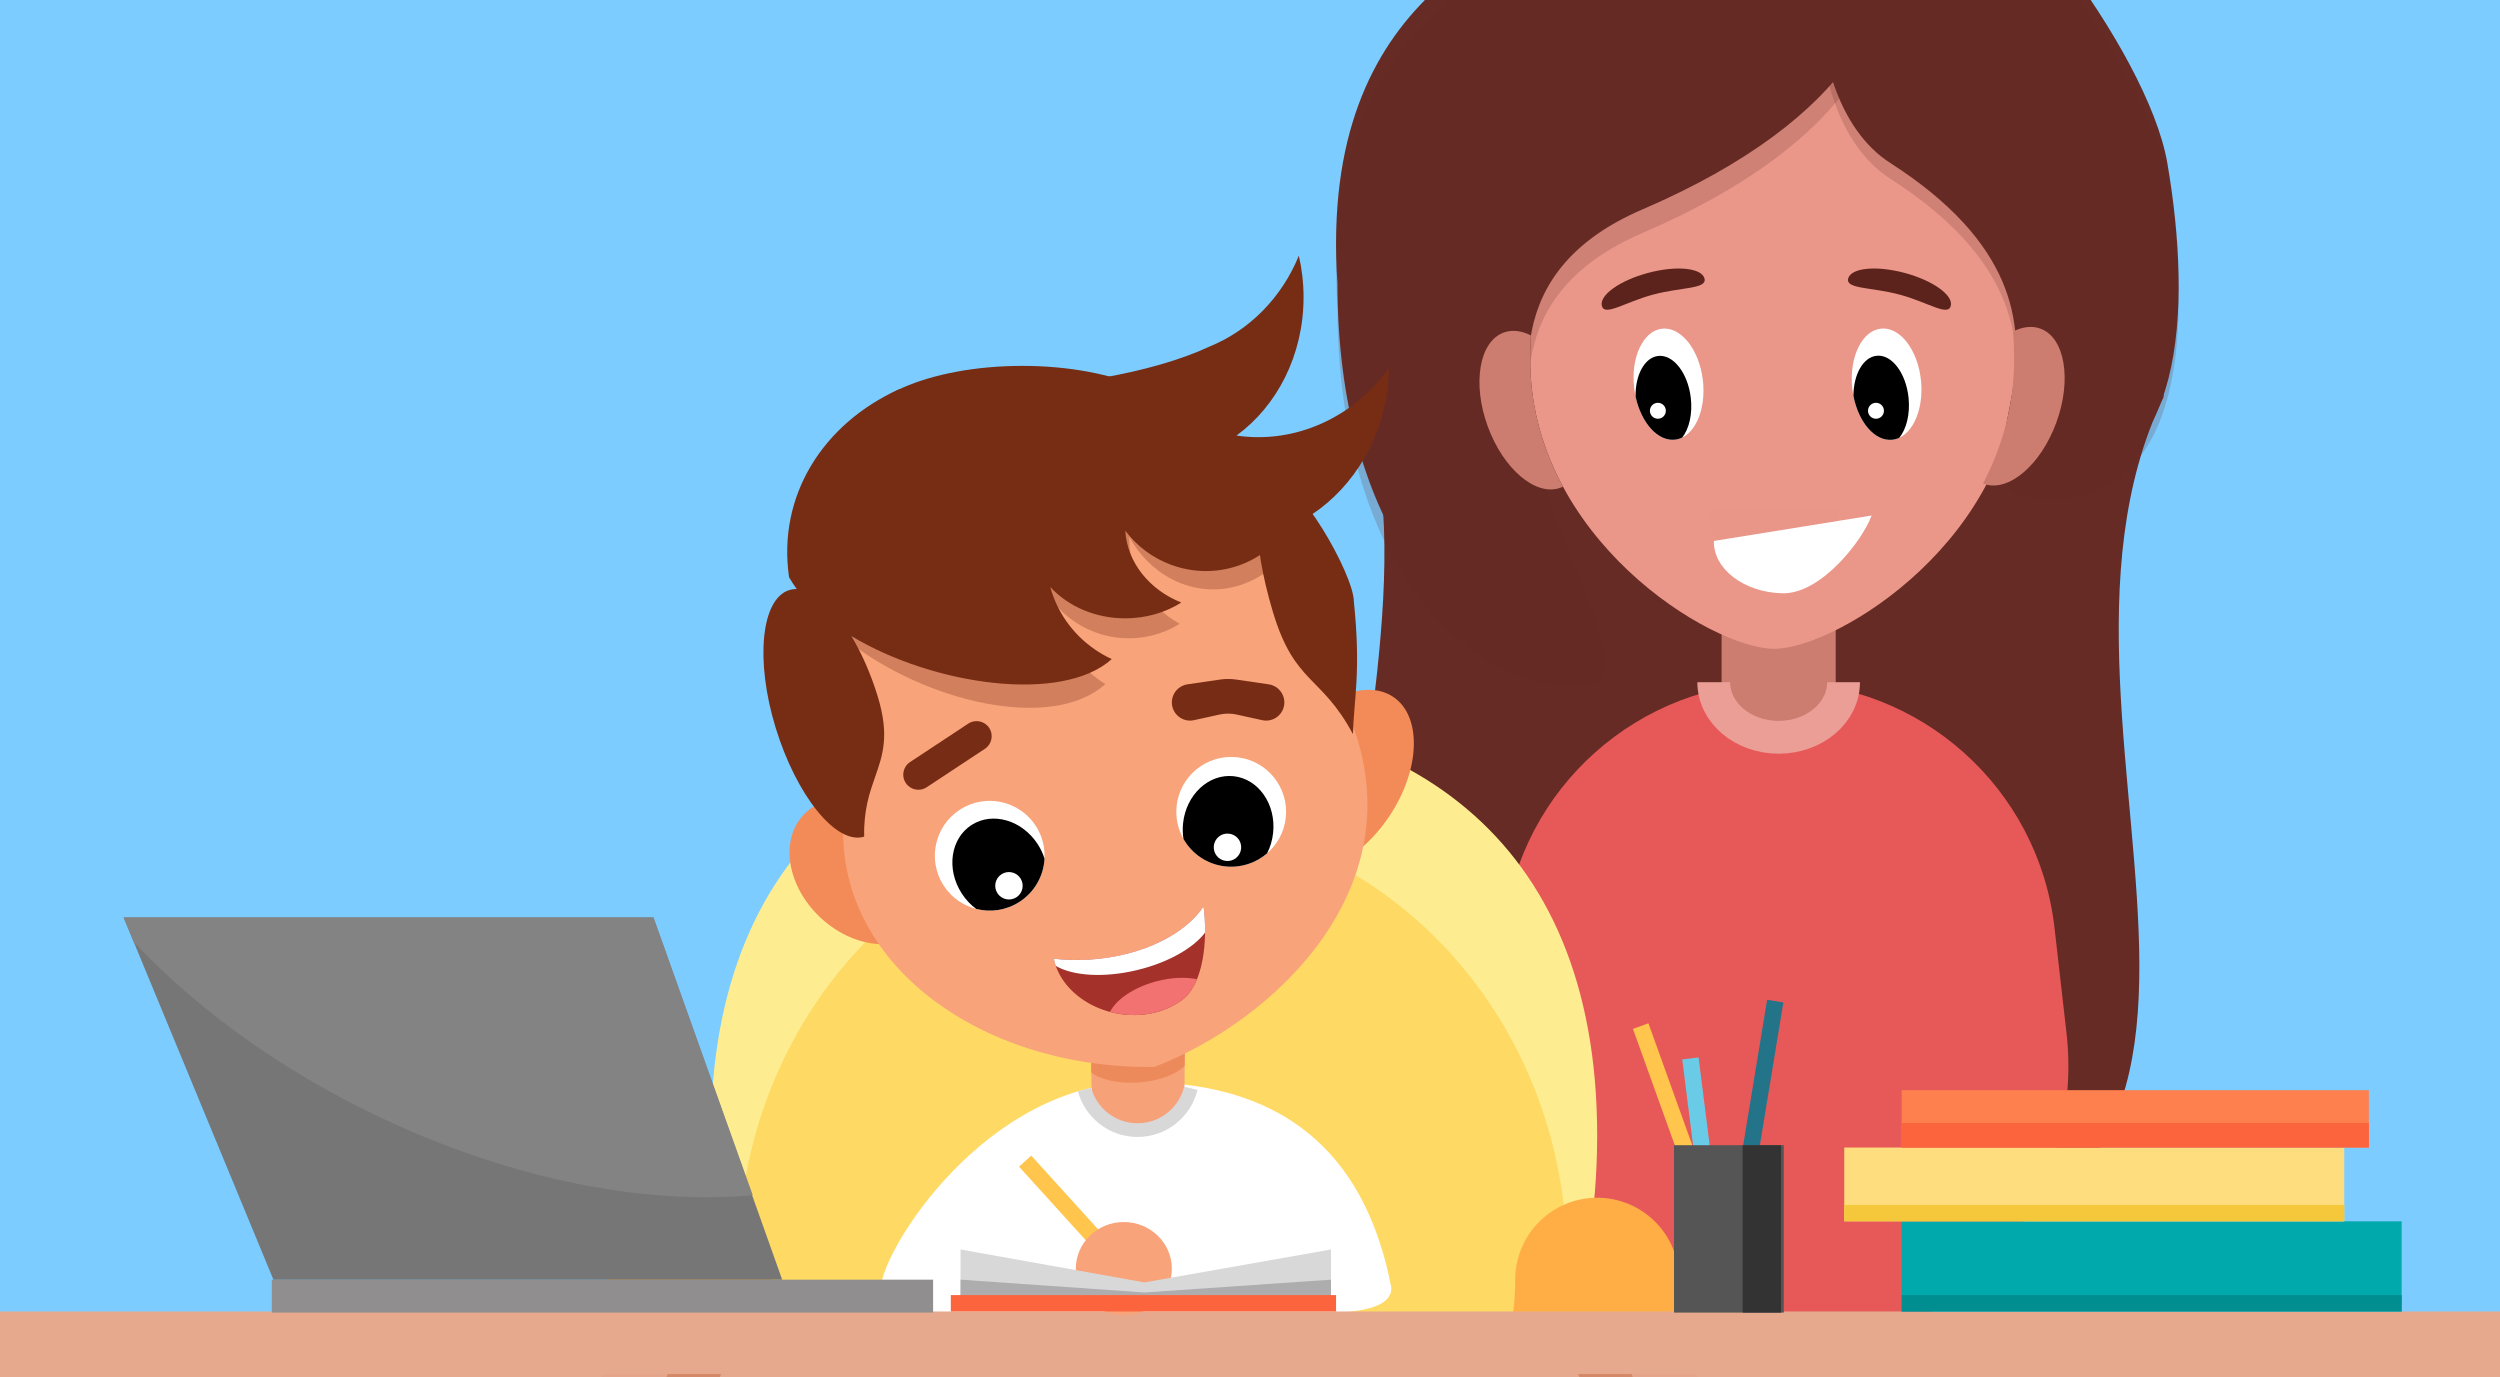 <svg width="305" height="168" viewBox="0 0 305 168" fill="none" xmlns="http://www.w3.org/2000/svg">
<rect x="0" y="0" width="305" height="168" fill="#808080" stroke="none"/>
<g clip-path="url(#clip0)">
<rect width="305" height="168" fill="white"/>
<rect x="-26.81" y="-12.287" width="336.81" height="176.517" fill="#7CCCFF"/>
<path d="M263.96 48.434C243.537 90.671 292.738 155.225 215.223 155.225C131.393 155.225 180.483 88.24 166.017 48.434C166.017 16.758 188.179 10.278 215.223 10.278C242.268 10.278 263.96 16.758 263.96 48.434Z" fill="#662B24"/>
<path d="M183.534 113.071C185.533 96.056 199.953 83.231 217.085 83.231V83.231C234.261 83.231 248.702 96.12 250.649 113.185L252.113 126.03C254.5 146.961 238.129 165.304 217.063 165.304V165.304C195.948 165.304 179.563 146.881 182.026 125.911L183.534 113.071Z" fill="#E75858"/>
<path fill-rule="evenodd" clip-rule="evenodd" d="M210.036 73.632H223.955V86.108L219.835 89.471H214.087L214.185 89.231L210.036 85.844V73.632Z" fill="#CC7D70"/>
<path d="M246.201 43.875C246.201 65.611 224.123 79.152 216.444 79.152C208.764 79.152 186.686 65.611 186.686 43.875C186.686 22.139 200.009 4.518 216.444 4.518C232.878 4.518 246.201 22.139 246.201 43.875Z" fill="#EA9789"/>
<path d="M264.411 19.877C267.515 37.875 266.476 58.993 250.041 58.993C233.606 58.993 261.277 39.555 230.603 19.877C217.884 11.717 219.419 -19 235.854 -19C242.333 -19 262.012 5.958 264.411 19.877Z" fill="#662B24"/>
<path d="M264.411 21.797C267.515 39.795 266.476 60.913 250.041 60.913C233.606 60.913 261.277 41.475 230.603 21.797C217.884 13.637 219.419 -17.08 235.854 -17.08C242.333 -17.08 262.012 7.878 264.411 21.797Z" fill="#662B24" fill-opacity="0.2"/>
<path fill-rule="evenodd" clip-rule="evenodd" d="M208.427 62.113C208.427 66.354 211.973 69.792 216.346 69.792C220.72 69.792 224.266 66.354 224.266 62.113H208.427Z" fill="#A4312A" fill-opacity="0.01"/>
<path d="M237.993 37.328C237.645 38.63 235.2 36.867 231.743 35.941C228.287 35.015 225.127 35.276 225.476 33.974C225.825 32.673 228.909 32.37 232.366 33.296C235.822 34.222 238.342 36.028 237.993 37.328Z" fill="#5C231C"/>
<path d="M195.43 37.328C195.779 38.63 198.224 36.867 201.68 35.941C205.137 35.015 208.296 35.276 207.947 33.974C207.599 32.673 204.514 32.37 201.057 33.296C197.601 34.222 195.081 36.028 195.43 37.328Z" fill="#5C231C"/>
<path fill-rule="evenodd" clip-rule="evenodd" d="M241.927 58.993C244.247 54.563 245.721 49.492 245.721 43.875C245.721 42.718 245.684 41.572 245.61 40.441C246.748 39.866 247.894 39.714 248.924 40.09C251.912 41.18 252.787 46.303 250.879 51.533C248.97 56.762 245.001 60.117 242.013 59.026C241.984 59.016 241.955 59.005 241.927 58.993Z" fill="#CC7D70"/>
<path d="M200.359 25.556C166.359 40.157 207.359 80.832 192.517 80.832C177.676 80.832 163.168 64.533 163.168 34.516C160.733 -1.329 185.386 -7.48 194.264 -13.085C226.415 -33.384 252.186 3.3 200.359 25.556Z" fill="#662B24"/>
<path d="M200.359 28.436C166.359 43.037 207.359 83.711 192.517 83.711C177.676 83.711 163.168 67.413 163.168 37.395C160.733 1.551 185.386 -4.6 194.264 -10.205C226.415 -30.504 252.186 6.18 200.359 28.436Z" fill="#662B24" fill-opacity="0.2"/>
<path fill-rule="evenodd" clip-rule="evenodd" d="M186.769 40.919C185.632 40.346 184.486 40.194 183.457 40.57C180.469 41.66 179.594 46.783 181.503 52.013C183.411 57.242 187.38 60.597 190.369 59.506C190.476 59.467 190.581 59.423 190.683 59.373C188.247 54.853 186.686 49.654 186.686 43.875C186.686 42.88 186.714 41.895 186.769 40.919Z" fill="#CC7D70"/>
<path d="M224.915 83.231C224.915 86.942 221.369 89.951 216.995 89.951C212.622 89.951 209.076 86.942 209.076 83.231" stroke="#EB9E96" stroke-width="4"/>
<ellipse cx="230.167" cy="46.869" rx="4.218" ry="6.814" transform="rotate(-5.66 230.167 46.869)" fill="white"/>
<path fill-rule="evenodd" clip-rule="evenodd" d="M226.117 48.297C226.128 45.678 227.306 43.566 228.961 43.402C230.807 43.219 232.548 45.53 232.848 48.563C233.045 50.547 232.577 52.349 231.713 53.41C231.436 53.538 231.144 53.62 230.839 53.65C228.735 53.859 226.744 51.53 226.117 48.297Z" fill="black"/>
<ellipse cx="203.56" cy="46.869" rx="4.218" ry="6.814" transform="rotate(-6.795 203.56 46.869)" fill="white"/>
<path fill-rule="evenodd" clip-rule="evenodd" d="M199.539 48.377C199.498 45.758 200.634 43.624 202.285 43.427C204.127 43.207 205.913 45.483 206.274 48.51C206.51 50.49 206.078 52.301 205.235 53.378C204.961 53.512 204.67 53.599 204.366 53.636C202.266 53.886 200.23 51.597 199.539 48.377Z" fill="black"/>
<path fill-rule="evenodd" clip-rule="evenodd" d="M209.095 65.997C209.018 69.417 212.761 72.276 217.457 72.382C222.152 72.489 227.22 65.966 228.335 62.893L209.095 65.997Z" fill="white"/>
<circle cx="228.869" cy="50.114" r="0.973" fill="white"/>
<circle cx="202.262" cy="50.114" r="0.973" fill="white"/>
<path d="M194.855 138.543C194.855 175.706 170.648 205.833 140.789 205.833C110.93 205.833 86.722 175.706 86.722 138.543C86.722 101.379 110.93 86.819 140.789 86.819C170.648 86.819 194.855 101.379 194.855 138.543Z" fill="#FEED90"/>
<path d="M140.621 207.675C168.54 207.675 191.173 183.543 191.173 153.775C191.173 124.007 168.54 99.876 140.621 99.876C112.703 99.876 90.07 124.007 90.07 153.775C90.07 183.543 112.703 207.675 140.621 207.675Z" fill="#FED964"/>
<path d="M194.856 156.119C194.856 182.373 170.049 203.657 139.45 203.657C108.851 203.657 84.044 182.373 84.044 156.119" stroke="#FFAE46" stroke-width="20" stroke-linecap="round" stroke-linejoin="round"/>
<path fill-rule="evenodd" clip-rule="evenodd" d="M139.64 167.683C139.898 167.623 140.159 167.562 140.424 167.501C181.21 177.971 178.923 185.005 170.969 200.382C169.248 203.713 167.672 206.981 166.155 210.121V210.121C162.774 217.12 159.704 223.481 156.025 228.478L159.041 200.725C159.687 194.784 155.03 189.597 149.054 189.597H130.364C124.18 189.597 119.463 195.134 120.451 201.241L124.914 228.889C120.461 223.776 116.996 216.765 113.123 208.931C111.613 205.879 110.043 202.702 108.329 199.464C100.411 184.516 98.138 177.678 138.733 167.501C139.038 167.57 139.339 167.638 139.64 167.707V167.683Z" fill="#52B3F0"/>
<path d="M157.863 162.814C157.863 173.908 153.333 177.545 139.282 177.545C125.232 177.545 121.539 173.908 121.539 162.814C121.539 151.721 125.232 137.371 139.282 137.371C153.333 137.371 157.863 151.721 157.863 162.814Z" fill="white"/>
<path fill-rule="evenodd" clip-rule="evenodd" d="M121.807 167.501C121.666 166.574 121.583 165.571 121.539 164.488H157.796C157.742 165.571 157.638 166.574 157.478 167.501H121.807Z" fill="#AB0000"/>
<path d="M169.747 157.123C169.747 161.468 158.067 160.136 139.115 160.136C120.163 160.136 107.478 161.468 107.478 157.123C107.478 152.778 120.163 132.015 139.115 132.015C158.067 132.015 166.902 142.225 169.747 157.123Z" fill="white"/>
<path d="M310 160H-27V168H310V160Z" fill="#E6A98D"/>
<path d="M113.839 156.119H33.157V160.136H113.839V156.119Z" fill="#908E8E"/>
<path d="M15.079 111.928H79.698L95.426 156.119H33.358L15.079 111.928Z" fill="#767676"/>
<path d="M206.995 167.624L237.868 253.094H232.27L192.512 167.624H206.995Z" fill="#E5A58A"/>
<path d="M199.04 167.624L234.527 253.094H232.27L192.512 167.624H199.04Z" fill="#D48969"/>
<path fill-rule="evenodd" clip-rule="evenodd" d="M91.834 145.813C79.524 146.938 64.483 144.324 49.277 137.644C35.936 131.783 24.573 123.717 16.325 114.928L15.079 111.928H79.735L91.834 145.813Z" fill="#838383"/>
<path d="M293 149H232V160H293V149Z" fill="#00A9AC"/>
<path d="M293 158H232V160H293V158Z" fill="#018E90"/>
<path d="M286 140H225V149H286V140Z" fill="#FEDD7E"/>
<path d="M289 133H232V140H289V133Z" fill="#FF804F"/>
<path d="M289 137H232V140H289V137Z" fill="#FC643D"/>
<path d="M286 147H225V149H286V147Z" fill="#F5C83B"/>
<path d="M217.571 122.297L215.589 121.971L210.589 152.362L212.571 152.688L217.571 122.297Z" fill="#237489"/>
<path d="M125.809 140.982L124.321 142.331L138.109 157.537L139.597 156.188L125.809 140.982Z" fill="#FFC54C"/>
<path d="M137.106 160.471C140.342 160.471 142.965 157.923 142.965 154.78C142.965 151.636 140.342 149.088 137.106 149.088C133.871 149.088 131.248 151.636 131.248 154.78C131.248 157.923 133.871 160.471 137.106 160.471Z" fill="#F8A37A"/>
<path d="M199.219 125.522L201.109 124.842L211.532 153.824L209.642 154.504L199.219 125.522Z" fill="#FFC54C"/>
<path d="M205.233 129.253L207.226 129.002L211.08 159.559L209.087 159.811L205.233 129.253Z" fill="#6ACBE6"/>
<path d="M217.621 139.715H204.229V160.136H217.621V139.715Z" fill="#555555"/>
<path d="M217.286 139.715H212.599V160.136H217.286V139.715Z" fill="#333333"/>
<path d="M73.508 167.624L42.638 253.094H48.232L87.994 167.624H73.508Z" fill="#E5A58A"/>
<path d="M81.466 167.624L45.979 253.094H48.232L87.994 167.624H81.466Z" fill="#D48969"/>
<path d="M117.187 152.436L139.617 156.454L162.382 152.436V158.462H117.187V152.436Z" fill="#D8D8D8"/>
<path d="M117.187 156.119L139.617 157.681L162.382 156.119V158.462H117.187V156.119Z" fill="#ADADAD"/>
<path d="M133.002 120.483C132.958 117.25 135.566 114.606 138.8 114.606C142.017 114.606 144.619 117.227 144.599 120.446L144.508 132.97C144.488 135.857 142.299 138.268 139.43 138.568C136.115 138.914 133.216 136.34 133.172 133.007L133.002 120.483Z" fill="#F6A178"/>
<path d="M163 158H116V160H163V158Z" fill="#FC643D"/>
<path fill-rule="evenodd" clip-rule="evenodd" d="M133.126 132.712C133.799 135.204 136.075 137.036 138.78 137.036C141.532 137.036 143.842 135.137 144.471 132.577C145.02 132.694 145.563 132.827 146.095 132.977C145.288 136.268 142.319 138.71 138.78 138.71C135.302 138.71 132.372 136.35 131.505 133.144C132.038 132.984 132.58 132.84 133.126 132.712Z" fill="#D8D8D8"/>
<path d="M100.043 111.899C104.072 115.712 109.708 116.298 112.63 113.209C115.553 110.12 114.657 104.526 110.628 100.713C106.599 96.901 100.963 96.314 98.04 99.403C95.118 102.492 96.014 108.087 100.043 111.899Z" fill="#F38B58"/>
<path fill-rule="evenodd" clip-rule="evenodd" d="M133.142 130.842L133.102 127.873C134.157 126.899 136.172 126.15 138.522 125.975C141.154 125.781 143.474 126.36 144.548 127.357L144.528 130.029C143.517 131.066 141.428 131.876 138.974 132.058C136.49 132.242 134.287 131.736 133.142 130.842Z" fill="#ED8A5B"/>
<path d="M169.502 99.578C173.296 93.897 173.504 87.377 169.967 85.016C166.43 82.654 160.488 85.346 156.695 91.027C152.902 96.708 152.693 103.228 156.23 105.589C159.767 107.951 165.709 105.26 169.502 99.578Z" fill="#F38B58"/>
<path d="M164.434 86.992C173.343 107.833 155.563 124.506 140.839 130.163C119.252 130.47 100.937 116.916 103.026 98.686C99.102 78.073 109.664 58.744 126.621 55.515C143.581 52.286 160.507 66.379 164.434 86.992Z" fill="#F8A37A"/>
<path d="M124.356 110.038C127.47 108.044 128.378 103.903 126.385 100.789C124.391 97.674 120.25 96.766 117.136 98.76C114.021 100.753 113.113 104.894 115.107 108.009C117.1 111.123 121.241 112.031 124.356 110.038Z" fill="white"/>
<path fill-rule="evenodd" clip-rule="evenodd" d="M119.095 110.888C118.419 110.389 117.81 109.748 117.317 108.978C115.423 106.02 115.968 102.288 118.539 100.643C121.107 98.998 124.726 100.063 126.621 103.022C126.976 103.577 127.244 104.159 127.431 104.749C127.321 106.83 126.243 108.828 124.354 110.038C122.731 111.077 120.826 111.328 119.095 110.888Z" fill="black"/>
<path d="M123.995 109.474C124.773 108.975 125 107.94 124.502 107.162C124.004 106.383 122.968 106.156 122.19 106.654C121.411 107.153 121.184 108.188 121.683 108.967C122.181 109.745 123.216 109.972 123.995 109.474Z" fill="white"/>
<path d="M149.505 105.701C145.828 105.314 143.16 102.019 143.547 98.341C143.934 94.664 147.229 91.996 150.907 92.383C154.584 92.77 157.252 96.065 156.865 99.743C156.478 103.42 153.183 106.088 149.505 105.701Z" fill="white"/>
<path fill-rule="evenodd" clip-rule="evenodd" d="M154.588 104.104C154.97 103.355 155.228 102.509 155.322 101.6C155.69 98.106 153.527 95.015 150.494 94.696C147.461 94.377 144.702 96.95 144.334 100.444C144.267 101.099 144.287 101.74 144.384 102.351C145.415 104.162 147.274 105.466 149.503 105.701C151.421 105.903 153.236 105.274 154.588 104.104Z" fill="black"/>
<path d="M149.576 105.035C148.656 104.938 147.989 104.114 148.086 103.195C148.183 102.276 149.006 101.609 149.926 101.705C150.845 101.802 151.512 102.626 151.415 103.545C151.319 104.465 150.495 105.132 149.576 105.035Z" fill="white"/>
<path d="M142.965 85.689C142.965 84.585 143.775 83.648 144.866 83.489L148.857 82.904C149.499 82.81 150.156 82.81 150.798 82.904L154.789 83.489C155.88 83.648 156.691 84.585 156.691 85.689C156.691 87.109 155.378 88.166 153.989 87.861L150.859 87.173C150.179 87.024 149.476 87.024 148.796 87.173L145.666 87.861C144.277 88.166 142.965 87.109 142.965 85.689Z" fill="#772C15"/>
<path d="M118.13 88.281L111.024 92.973C110.175 93.534 109.941 94.676 110.502 95.525C111.062 96.373 112.204 96.607 113.053 96.046L120.159 91.354C121.007 90.794 121.241 89.652 120.681 88.803C120.12 87.955 118.978 87.721 118.13 88.281Z" fill="#772C15"/>
<path fill-rule="evenodd" clip-rule="evenodd" d="M128.569 116.967C130.036 117.134 131.579 117.169 133.173 117.054C139.376 116.604 144.572 113.989 146.828 110.589C147.397 114.991 146.728 119.822 144.471 121.795C140.277 125.174 133.38 124.198 130.072 120.093C129.279 119.107 128.794 118.05 128.569 116.967Z" fill="#A4312A"/>
<path fill-rule="evenodd" clip-rule="evenodd" d="M128.569 116.967C128.63 117.262 128.71 117.556 128.81 117.846C130.883 119.05 134.632 119.323 138.666 118.364C142.493 117.454 145.596 115.669 147.019 113.774C147.032 112.718 146.965 111.641 146.828 110.589C144.572 113.989 139.376 116.604 133.173 117.054C133.072 117.061 132.968 117.067 132.868 117.074C131.385 117.164 129.942 117.124 128.569 116.967Z" fill="white"/>
<path fill-rule="evenodd" clip-rule="evenodd" d="M146.031 119.468C145.636 120.427 145.117 121.229 144.471 121.795C141.97 123.809 138.509 124.275 135.422 123.455C136.172 121.945 138.301 120.465 141.04 119.732C142.874 119.24 144.642 119.175 146.031 119.468Z" fill="#F27272"/>
<path fill-rule="evenodd" clip-rule="evenodd" d="M158.104 66.285L157.193 60.205L145.643 55.518L113.337 66.9L99.946 77.446L105.47 91.004L106.27 91.168C106.28 89.898 106.149 88.446 105.814 86.717C105.182 83.437 104.261 80.459 103.18 77.995C112.778 85.67 128.352 89.314 134.85 83.463C134.147 83.026 133.467 82.51 132.821 81.915C130.22 79.52 128.6 76.255 128.03 72.8C129.999 75.635 133.186 77.584 136.895 77.843C139.463 78.022 141.897 77.365 143.929 76.103C140.166 74.052 137.685 70.025 137.773 65.509C138.991 67.711 140.779 69.546 143.035 70.695C148.281 73.37 154.331 71.463 157.645 66.478C157.799 66.416 157.953 66.352 158.104 66.285Z" fill="#772D14" fill-opacity="0.3"/>
<path d="M155.288 74.637C157.943 83.51 161.193 82.328 165.057 89.563C165.171 85.313 166.064 81.965 165.171 73.399C165.171 70.08 158.211 57.978 155.552 58.773C152.891 59.569 152.637 65.764 155.288 74.637Z" fill="#772D14"/>
<path fill-rule="evenodd" clip-rule="evenodd" d="M109.654 47.511C100.465 51.659 94.82 60.432 96.263 70.415C96.541 70.908 96.856 71.391 97.204 71.864C96.896 71.857 96.591 71.897 96.3 71.987C92.858 73.039 92.109 80.557 94.626 88.778C97.14 97 101.988 103.125 105.429 102.073C105.359 98.8 106.092 96.707 106.772 94.762C107.702 92.1 108.536 89.717 107.083 84.966C106.229 82.175 105.108 79.662 103.866 77.6C113.913 83.644 129.597 85.848 135.633 80.409C134.907 80.074 134.197 79.67 133.517 79.196C130.772 77.287 128.941 74.567 128.137 71.62C130.287 73.947 133.581 75.437 137.274 75.437C139.831 75.437 142.195 74.723 144.123 73.512C140.253 71.969 137.515 68.645 137.287 64.743C138.65 66.57 140.548 68.045 142.864 68.901C148.248 70.892 154.11 68.882 157.052 64.381C162.593 62.029 167.143 56.802 168.796 50.013C169.212 48.31 169.419 46.61 169.439 44.947C165.147 50.888 158.053 54.201 150.849 53.138C155.773 49.559 159.034 43.34 159.034 36.268C159.034 34.515 158.833 32.814 158.458 31.194C156.389 36.273 152.452 40.294 147.561 42.279C140.658 45.517 128.881 47.65 115.513 47.65C113.521 47.65 111.566 47.603 109.654 47.511Z" fill="#772D14"/>
<path d="M124.719 62.715C136.09 62.715 145.308 58.668 145.308 53.676C145.308 48.684 136.09 44.637 124.719 44.637C113.348 44.637 104.13 48.684 104.13 53.676C104.13 58.668 113.348 62.715 124.719 62.715Z" fill="#772D14"/>
</g>
<defs>
<clipPath id="clip0">
<rect width="305" height="168" fill="white"/>
</clipPath>
</defs>
</svg>
